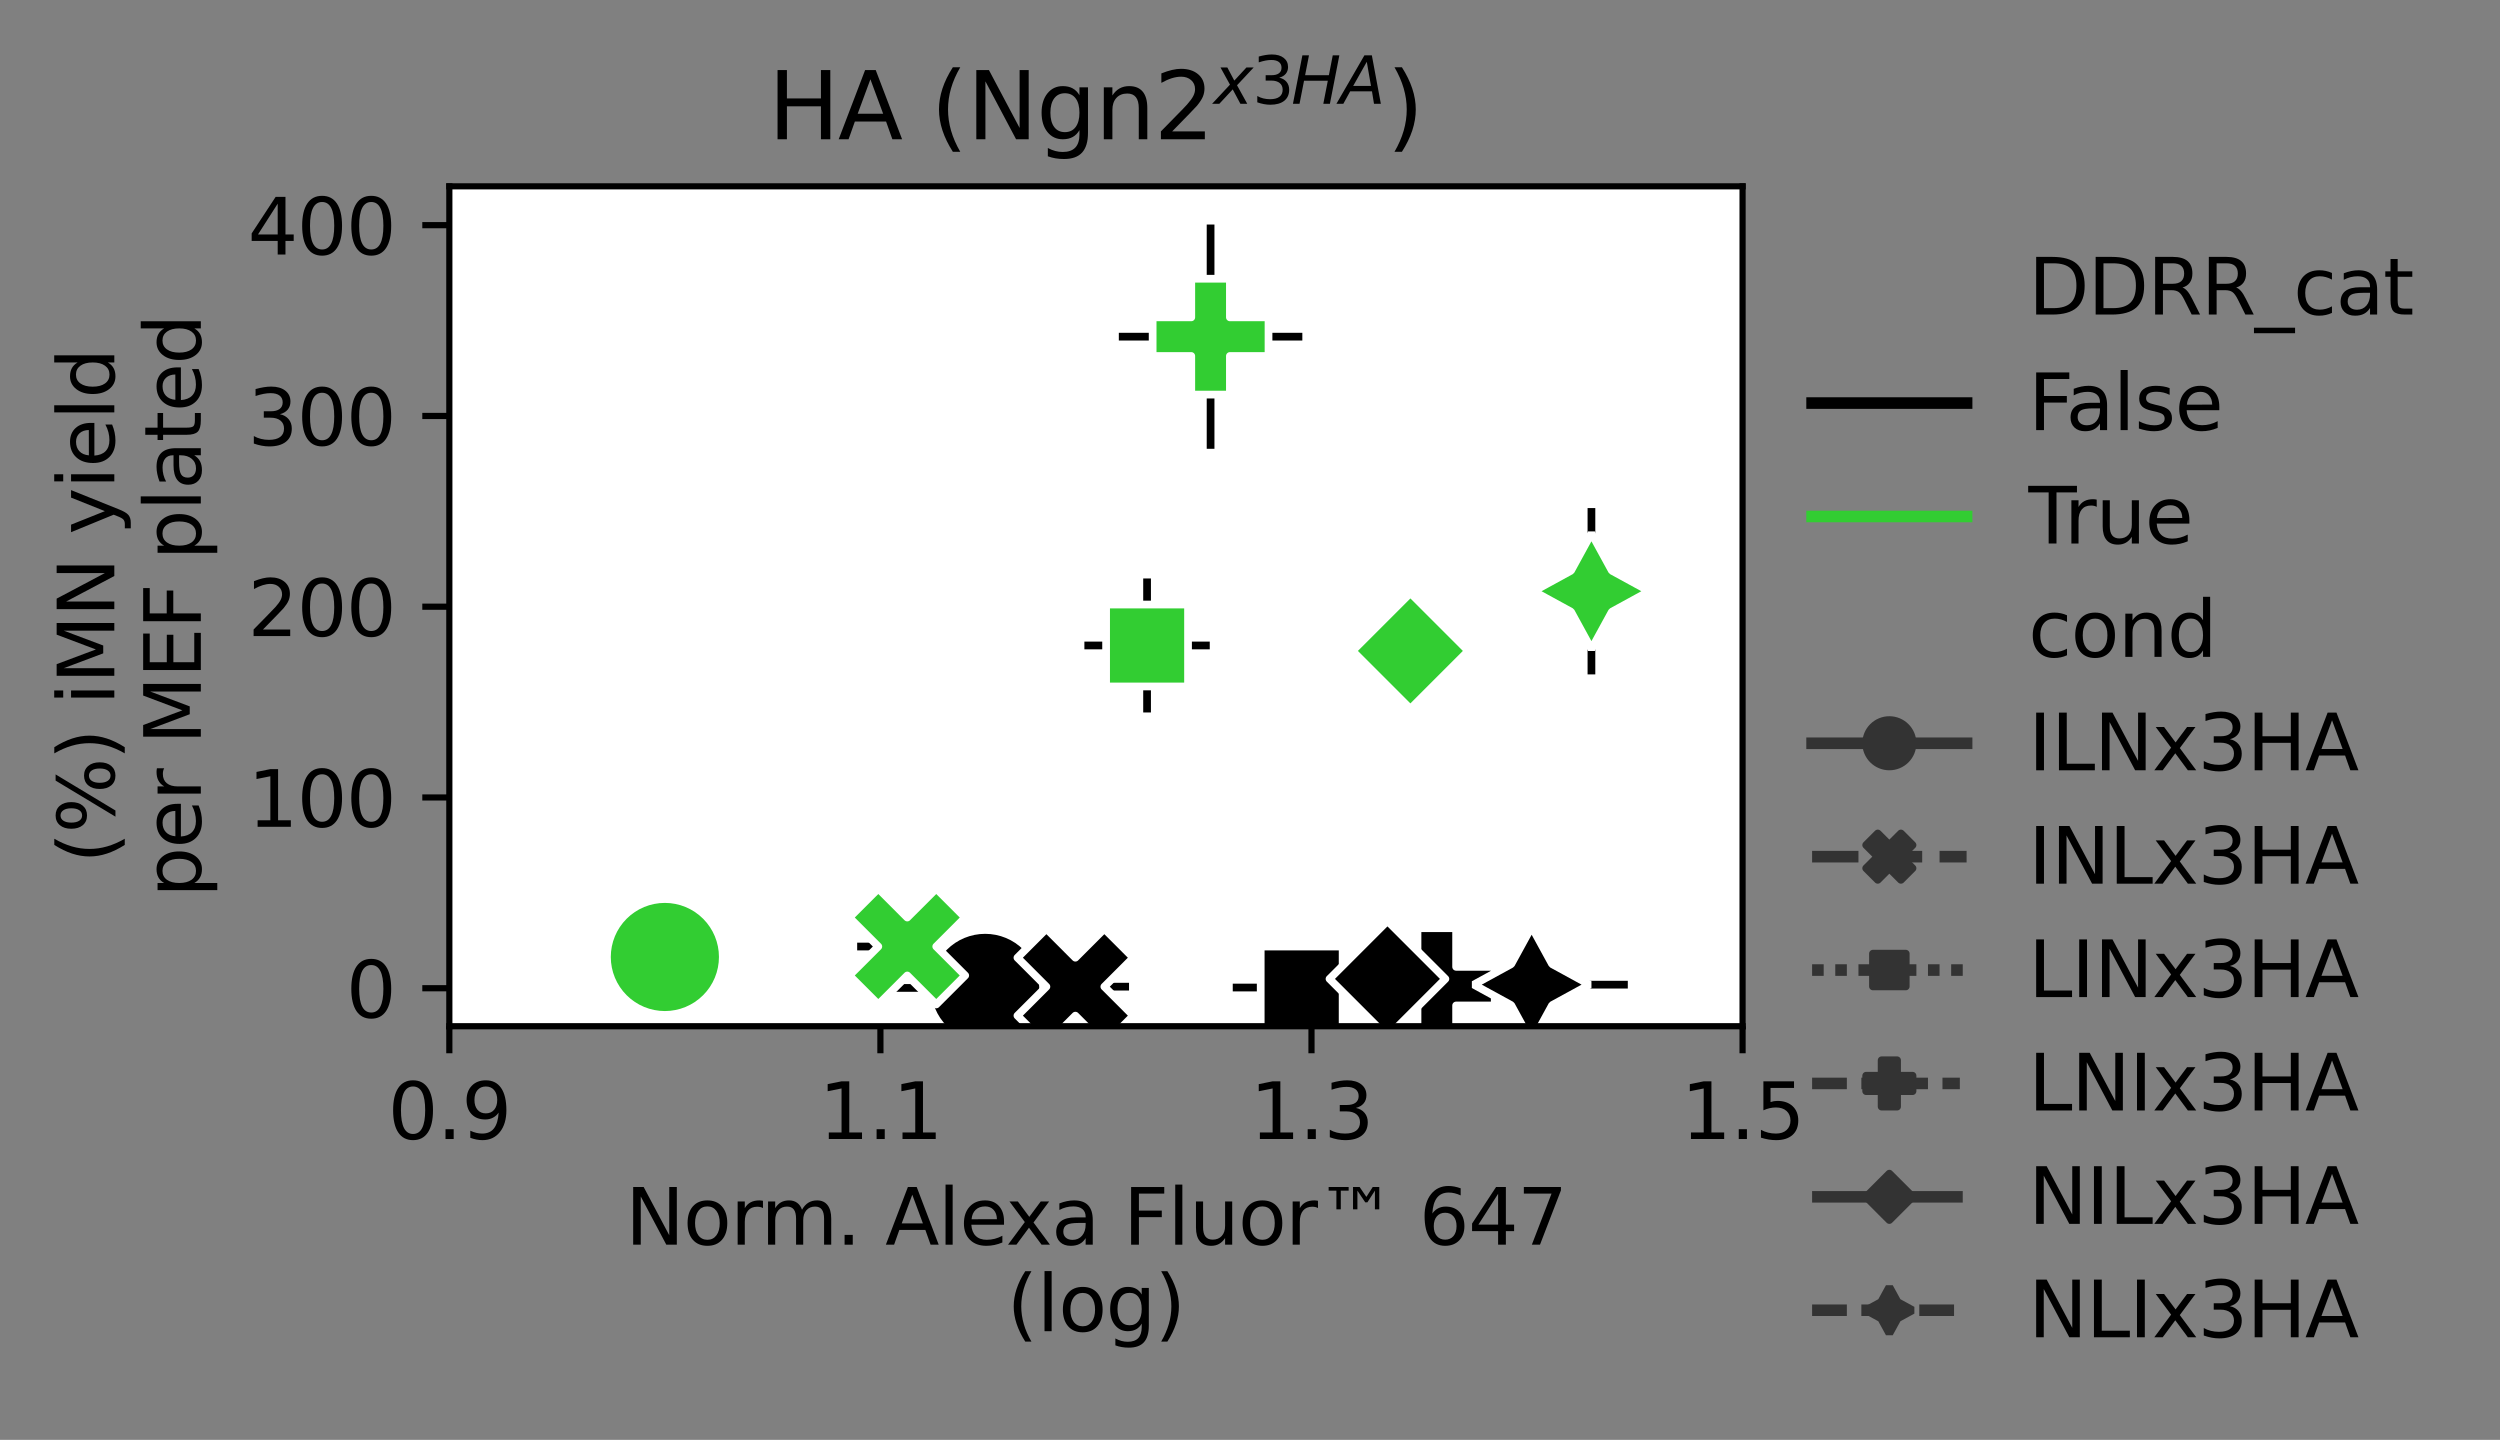<?xml version="1.0" encoding="utf-8" standalone="no"?>
<!DOCTYPE svg PUBLIC "-//W3C//DTD SVG 1.1//EN"
  "http://www.w3.org/Graphics/SVG/1.1/DTD/svg11.dtd">
<svg xmlns:xlink="http://www.w3.org/1999/xlink" width="323.607pt" height="186.379pt" viewBox="0 0 323.607 186.379" xmlns="http://www.w3.org/2000/svg" version="1.1">
 <rect x="0" y="0" width="323.607" height="186.379" fill="#808080" stroke="none"/>
 <defs>
  <style type="text/css">*{stroke-linejoin: round; stroke-linecap: butt}</style>
 </defs>
 <g id="figure_1">
  <g id="patch_1">
   <path d="M 0 186.379 
L 323.607 186.379 
L 323.607 0 
L 0 0 
L 0 186.379 
z
" style="fill: none"/>
  </g>
  <g id="axes_1">
   <g id="patch_2">
    <path d="M 58.163 132.84 
L 225.563 132.84 
L 225.563 24.12 
L 58.163 24.12 
z
" style="fill: #ffffff"/>
   </g>
   <g id="LineCollection_1">
    <path d="M 115.787 127.878 
L 139.259 127.878 
" clip-path="url(#p61ed27213e)" style="fill: none; stroke: #000000"/>
    <path d="M 86.063 123.874 
L 86.063 123.874 
" clip-path="url(#p61ed27213e)" style="fill: none; stroke: #000000"/>
    <path d="M 132.253 127.718 
L 146.145 127.718 
" clip-path="url(#p61ed27213e)" style="fill: none; stroke: #000000"/>
    <path d="M 110.954 122.519 
L 123.926 122.519 
" clip-path="url(#p61ed27213e)" style="fill: none; stroke: #000000"/>
    <path d="M 159.571 127.828 
L 177.413 127.828 
" clip-path="url(#p61ed27213e)" style="fill: none; stroke: #000000"/>
    <path d="M 140.366 83.552 
L 156.594 83.552 
" clip-path="url(#p61ed27213e)" style="fill: none; stroke: #000000"/>
    <path d="M 173.888 127.651 
L 198.082 127.651 
" clip-path="url(#p61ed27213e)" style="fill: none; stroke: #000000"/>
    <path d="M 144.824 43.579 
L 168.578 43.579 
" clip-path="url(#p61ed27213e)" style="fill: none; stroke: #000000"/>
    <path d="M 173.402 126.71 
L 185.79 126.71 
" clip-path="url(#p61ed27213e)" style="fill: none; stroke: #000000"/>
    <path d="M 176.296 84.256 
L 188.834 84.256 
" clip-path="url(#p61ed27213e)" style="fill: none; stroke: #000000"/>
    <path d="M 185.816 127.454 
L 210.707 127.454 
" clip-path="url(#p61ed27213e)" style="fill: none; stroke: #000000"/>
    <path d="M 199.489 76.529 
L 212.511 76.529 
" clip-path="url(#p61ed27213e)" style="fill: none; stroke: #000000"/>
   </g>
   <g id="LineCollection_2">
    <path d="M 127.523 127.898 
L 127.523 127.857 
" clip-path="url(#p61ed27213e)" style="fill: none; stroke: #000000"/>
    <path d="M 86.063 125.258 
L 86.063 122.491 
" clip-path="url(#p61ed27213e)" style="fill: none; stroke: #000000"/>
    <path d="M 139.199 127.804 
L 139.199 127.633 
" clip-path="url(#p61ed27213e)" style="fill: none; stroke: #000000"/>
    <path d="M 117.44 124.004 
L 117.44 121.034 
" clip-path="url(#p61ed27213e)" style="fill: none; stroke: #000000"/>
    <path d="M 168.492 127.864 
L 168.492 127.791 
" clip-path="url(#p61ed27213e)" style="fill: none; stroke: #000000"/>
    <path d="M 148.48 92.225 
L 148.48 74.878 
" clip-path="url(#p61ed27213e)" style="fill: none; stroke: #000000"/>
    <path d="M 185.985 127.847 
L 185.985 127.455 
" clip-path="url(#p61ed27213e)" style="fill: none; stroke: #000000"/>
    <path d="M 156.701 58.096 
L 156.701 29.062 
" clip-path="url(#p61ed27213e)" style="fill: none; stroke: #000000"/>
    <path d="M 179.596 127.299 
L 179.596 126.121 
" clip-path="url(#p61ed27213e)" style="fill: none; stroke: #000000"/>
    <path d="M 182.565 91.699 
L 182.565 76.812 
" clip-path="url(#p61ed27213e)" style="fill: none; stroke: #000000"/>
    <path d="M 198.262 127.712 
L 198.262 127.195 
" clip-path="url(#p61ed27213e)" style="fill: none; stroke: #000000"/>
    <path d="M 206 87.293 
L 206 65.765 
" clip-path="url(#p61ed27213e)" style="fill: none; stroke: #000000"/>
   </g>
   <g id="line2d_1">
    <path d="M 127.523 127.878 
L 86.063 123.874 
L 139.199 127.718 
L 117.44 122.519 
L 168.492 127.828 
L 148.48 83.552 
L 185.985 127.651 
L 156.701 43.579 
L 179.596 126.71 
L 182.565 84.256 
L 198.262 127.454 
L 206 76.529 
" clip-path="url(#p61ed27213e)" style="fill: none; stroke: #000000; stroke-opacity: 0; stroke-width: 1.5; stroke-linecap: square"/>
   </g>
   <g id="matplotlib.axis_1">
    <g id="xtick_1">
     <g id="line2d_2">
      <defs>
       <path id="mc8f5016894" d="M 0 0 
L 0 3.5 
" style="stroke: #000000; stroke-width: 0.8"/>
      </defs>
      <g>
       <use xlink:href="#mc8f5016894" x="58.163" y="132.84" style="stroke: #000000; stroke-width: 0.8"/>
      </g>
     </g>
     <g id="text_1">
      <!-- 0.9 -->
      <g transform="translate(50.212 147.438)scale(0.1 -0.1)">
       <defs>
        <path id="DejaVuSans-30" d="M 2034 4250 
Q 1547 4250 1301 3770 
Q 1056 3291 1056 2328 
Q 1056 1369 1301 889 
Q 1547 409 2034 409 
Q 2525 409 2770 889 
Q 3016 1369 3016 2328 
Q 3016 3291 2770 3770 
Q 2525 4250 2034 4250 
z
M 2034 4750 
Q 2819 4750 3233 4129 
Q 3647 3509 3647 2328 
Q 3647 1150 3233 529 
Q 2819 -91 2034 -91 
Q 1250 -91 836 529 
Q 422 1150 422 2328 
Q 422 3509 836 4129 
Q 1250 4750 2034 4750 
z
" transform="scale(0.016)"/>
        <path id="DejaVuSans-2e" d="M 684 794 
L 1344 794 
L 1344 0 
L 684 0 
L 684 794 
z
" transform="scale(0.016)"/>
        <path id="DejaVuSans-39" d="M 703 97 
L 703 672 
Q 941 559 1184 500 
Q 1428 441 1663 441 
Q 2288 441 2617 861 
Q 2947 1281 2994 2138 
Q 2813 1869 2534 1725 
Q 2256 1581 1919 1581 
Q 1219 1581 811 2004 
Q 403 2428 403 3163 
Q 403 3881 828 4315 
Q 1253 4750 1959 4750 
Q 2769 4750 3195 4129 
Q 3622 3509 3622 2328 
Q 3622 1225 3098 567 
Q 2575 -91 1691 -91 
Q 1453 -91 1209 -44 
Q 966 3 703 97 
z
M 1959 2075 
Q 2384 2075 2632 2365 
Q 2881 2656 2881 3163 
Q 2881 3666 2632 3958 
Q 2384 4250 1959 4250 
Q 1534 4250 1286 3958 
Q 1038 3666 1038 3163 
Q 1038 2656 1286 2365 
Q 1534 2075 1959 2075 
z
" transform="scale(0.016)"/>
       </defs>
       <use xlink:href="#DejaVuSans-30"/>
       <use xlink:href="#DejaVuSans-2e" x="63.623"/>
       <use xlink:href="#DejaVuSans-39" x="95.41"/>
      </g>
     </g>
    </g>
    <g id="xtick_2">
     <g id="line2d_3">
      <g>
       <use xlink:href="#mc8f5016894" x="113.963" y="132.84" style="stroke: #000000; stroke-width: 0.8"/>
      </g>
     </g>
     <g id="text_2">
      <!-- 1.1 -->
      <g transform="translate(106.012 147.438)scale(0.1 -0.1)">
       <defs>
        <path id="DejaVuSans-31" d="M 794 531 
L 1825 531 
L 1825 4091 
L 703 3866 
L 703 4441 
L 1819 4666 
L 2450 4666 
L 2450 531 
L 3481 531 
L 3481 0 
L 794 0 
L 794 531 
z
" transform="scale(0.016)"/>
       </defs>
       <use xlink:href="#DejaVuSans-31"/>
       <use xlink:href="#DejaVuSans-2e" x="63.623"/>
       <use xlink:href="#DejaVuSans-31" x="95.41"/>
      </g>
     </g>
    </g>
    <g id="xtick_3">
     <g id="line2d_4">
      <g>
       <use xlink:href="#mc8f5016894" x="169.763" y="132.84" style="stroke: #000000; stroke-width: 0.8"/>
      </g>
     </g>
     <g id="text_3">
      <!-- 1.3 -->
      <g transform="translate(161.812 147.438)scale(0.1 -0.1)">
       <defs>
        <path id="DejaVuSans-33" d="M 2597 2516 
Q 3050 2419 3304 2112 
Q 3559 1806 3559 1356 
Q 3559 666 3084 287 
Q 2609 -91 1734 -91 
Q 1441 -91 1130 -33 
Q 819 25 488 141 
L 488 750 
Q 750 597 1062 519 
Q 1375 441 1716 441 
Q 2309 441 2620 675 
Q 2931 909 2931 1356 
Q 2931 1769 2642 2001 
Q 2353 2234 1838 2234 
L 1294 2234 
L 1294 2753 
L 1863 2753 
Q 2328 2753 2575 2939 
Q 2822 3125 2822 3475 
Q 2822 3834 2567 4026 
Q 2313 4219 1838 4219 
Q 1578 4219 1281 4162 
Q 984 4106 628 3988 
L 628 4550 
Q 988 4650 1302 4700 
Q 1616 4750 1894 4750 
Q 2613 4750 3031 4423 
Q 3450 4097 3450 3541 
Q 3450 3153 3228 2886 
Q 3006 2619 2597 2516 
z
" transform="scale(0.016)"/>
       </defs>
       <use xlink:href="#DejaVuSans-31"/>
       <use xlink:href="#DejaVuSans-2e" x="63.623"/>
       <use xlink:href="#DejaVuSans-33" x="95.41"/>
      </g>
     </g>
    </g>
    <g id="xtick_4">
     <g id="line2d_5">
      <g>
       <use xlink:href="#mc8f5016894" x="225.563" y="132.84" style="stroke: #000000; stroke-width: 0.8"/>
      </g>
     </g>
     <g id="text_4">
      <!-- 1.5 -->
      <g transform="translate(217.612 147.438)scale(0.1 -0.1)">
       <defs>
        <path id="DejaVuSans-35" d="M 691 4666 
L 3169 4666 
L 3169 4134 
L 1269 4134 
L 1269 2991 
Q 1406 3038 1543 3061 
Q 1681 3084 1819 3084 
Q 2600 3084 3056 2656 
Q 3513 2228 3513 1497 
Q 3513 744 3044 326 
Q 2575 -91 1722 -91 
Q 1428 -91 1123 -41 
Q 819 9 494 109 
L 494 744 
Q 775 591 1075 516 
Q 1375 441 1709 441 
Q 2250 441 2565 725 
Q 2881 1009 2881 1497 
Q 2881 1984 2565 2268 
Q 2250 2553 1709 2553 
Q 1456 2553 1204 2497 
Q 953 2441 691 2322 
L 691 4666 
z
" transform="scale(0.016)"/>
       </defs>
       <use xlink:href="#DejaVuSans-31"/>
       <use xlink:href="#DejaVuSans-2e" x="63.623"/>
       <use xlink:href="#DejaVuSans-35" x="95.41"/>
      </g>
     </g>
    </g>
    <g id="text_5">
     <!-- Norm. Alexa Fluor™ 647 -->
     <g transform="translate(80.955 161.117)scale(0.1 -0.1)">
      <defs>
       <path id="DejaVuSans-4e" d="M 628 4666 
L 1478 4666 
L 3547 763 
L 3547 4666 
L 4159 4666 
L 4159 0 
L 3309 0 
L 1241 3903 
L 1241 0 
L 628 0 
L 628 4666 
z
" transform="scale(0.016)"/>
       <path id="DejaVuSans-6f" d="M 1959 3097 
Q 1497 3097 1228 2736 
Q 959 2375 959 1747 
Q 959 1119 1226 758 
Q 1494 397 1959 397 
Q 2419 397 2687 759 
Q 2956 1122 2956 1747 
Q 2956 2369 2687 2733 
Q 2419 3097 1959 3097 
z
M 1959 3584 
Q 2709 3584 3137 3096 
Q 3566 2609 3566 1747 
Q 3566 888 3137 398 
Q 2709 -91 1959 -91 
Q 1206 -91 779 398 
Q 353 888 353 1747 
Q 353 2609 779 3096 
Q 1206 3584 1959 3584 
z
" transform="scale(0.016)"/>
       <path id="DejaVuSans-72" d="M 2631 2963 
Q 2534 3019 2420 3045 
Q 2306 3072 2169 3072 
Q 1681 3072 1420 2755 
Q 1159 2438 1159 1844 
L 1159 0 
L 581 0 
L 581 3500 
L 1159 3500 
L 1159 2956 
Q 1341 3275 1631 3429 
Q 1922 3584 2338 3584 
Q 2397 3584 2469 3576 
Q 2541 3569 2628 3553 
L 2631 2963 
z
" transform="scale(0.016)"/>
       <path id="DejaVuSans-6d" d="M 3328 2828 
Q 3544 3216 3844 3400 
Q 4144 3584 4550 3584 
Q 5097 3584 5394 3201 
Q 5691 2819 5691 2113 
L 5691 0 
L 5113 0 
L 5113 2094 
Q 5113 2597 4934 2840 
Q 4756 3084 4391 3084 
Q 3944 3084 3684 2787 
Q 3425 2491 3425 1978 
L 3425 0 
L 2847 0 
L 2847 2094 
Q 2847 2600 2669 2842 
Q 2491 3084 2119 3084 
Q 1678 3084 1418 2786 
Q 1159 2488 1159 1978 
L 1159 0 
L 581 0 
L 581 3500 
L 1159 3500 
L 1159 2956 
Q 1356 3278 1631 3431 
Q 1906 3584 2284 3584 
Q 2666 3584 2933 3390 
Q 3200 3197 3328 2828 
z
" transform="scale(0.016)"/>
       <path id="DejaVuSans-20" transform="scale(0.016)"/>
       <path id="DejaVuSans-41" d="M 2188 4044 
L 1331 1722 
L 3047 1722 
L 2188 4044 
z
M 1831 4666 
L 2547 4666 
L 4325 0 
L 3669 0 
L 3244 1197 
L 1141 1197 
L 716 0 
L 50 0 
L 1831 4666 
z
" transform="scale(0.016)"/>
       <path id="DejaVuSans-6c" d="M 603 4863 
L 1178 4863 
L 1178 0 
L 603 0 
L 603 4863 
z
" transform="scale(0.016)"/>
       <path id="DejaVuSans-65" d="M 3597 1894 
L 3597 1613 
L 953 1613 
Q 991 1019 1311 708 
Q 1631 397 2203 397 
Q 2534 397 2845 478 
Q 3156 559 3463 722 
L 3463 178 
Q 3153 47 2828 -22 
Q 2503 -91 2169 -91 
Q 1331 -91 842 396 
Q 353 884 353 1716 
Q 353 2575 817 3079 
Q 1281 3584 2069 3584 
Q 2775 3584 3186 3129 
Q 3597 2675 3597 1894 
z
M 3022 2063 
Q 3016 2534 2758 2815 
Q 2500 3097 2075 3097 
Q 1594 3097 1305 2825 
Q 1016 2553 972 2059 
L 3022 2063 
z
" transform="scale(0.016)"/>
       <path id="DejaVuSans-78" d="M 3513 3500 
L 2247 1797 
L 3578 0 
L 2900 0 
L 1881 1375 
L 863 0 
L 184 0 
L 1544 1831 
L 300 3500 
L 978 3500 
L 1906 2253 
L 2834 3500 
L 3513 3500 
z
" transform="scale(0.016)"/>
       <path id="DejaVuSans-61" d="M 2194 1759 
Q 1497 1759 1228 1600 
Q 959 1441 959 1056 
Q 959 750 1161 570 
Q 1363 391 1709 391 
Q 2188 391 2477 730 
Q 2766 1069 2766 1631 
L 2766 1759 
L 2194 1759 
z
M 3341 1997 
L 3341 0 
L 2766 0 
L 2766 531 
Q 2569 213 2275 61 
Q 1981 -91 1556 -91 
Q 1019 -91 701 211 
Q 384 513 384 1019 
Q 384 1609 779 1909 
Q 1175 2209 1959 2209 
L 2766 2209 
L 2766 2266 
Q 2766 2663 2505 2880 
Q 2244 3097 1772 3097 
Q 1472 3097 1187 3025 
Q 903 2953 641 2809 
L 641 3341 
Q 956 3463 1253 3523 
Q 1550 3584 1831 3584 
Q 2591 3584 2966 3190 
Q 3341 2797 3341 1997 
z
" transform="scale(0.016)"/>
       <path id="DejaVuSans-46" d="M 628 4666 
L 3309 4666 
L 3309 4134 
L 1259 4134 
L 1259 2759 
L 3109 2759 
L 3109 2228 
L 1259 2228 
L 1259 0 
L 628 0 
L 628 4666 
z
" transform="scale(0.016)"/>
       <path id="DejaVuSans-75" d="M 544 1381 
L 544 3500 
L 1119 3500 
L 1119 1403 
Q 1119 906 1312 657 
Q 1506 409 1894 409 
Q 2359 409 2629 706 
Q 2900 1003 2900 1516 
L 2900 3500 
L 3475 3500 
L 3475 0 
L 2900 0 
L 2900 538 
Q 2691 219 2414 64 
Q 2138 -91 1772 -91 
Q 1169 -91 856 284 
Q 544 659 544 1381 
z
M 1991 3584 
L 1991 3584 
z
" transform="scale(0.016)"/>
       <path id="DejaVuSans-2122" d="M 3431 4666 
L 3975 3866 
L 4488 4666 
L 5019 4666 
L 5019 2859 
L 4666 2859 
L 4666 4372 
L 4056 3425 
L 3884 3425 
L 3250 4372 
L 3250 2859 
L 2894 2859 
L 2894 4666 
L 3431 4666 
z
M 2541 4666 
L 2541 4372 
L 1906 4372 
L 1906 2859 
L 1550 2859 
L 1550 4372 
L 922 4372 
L 922 4666 
L 2541 4666 
z
" transform="scale(0.016)"/>
       <path id="DejaVuSans-36" d="M 2113 2584 
Q 1688 2584 1439 2293 
Q 1191 2003 1191 1497 
Q 1191 994 1439 701 
Q 1688 409 2113 409 
Q 2538 409 2786 701 
Q 3034 994 3034 1497 
Q 3034 2003 2786 2293 
Q 2538 2584 2113 2584 
z
M 3366 4563 
L 3366 3988 
Q 3128 4100 2886 4159 
Q 2644 4219 2406 4219 
Q 1781 4219 1451 3797 
Q 1122 3375 1075 2522 
Q 1259 2794 1537 2939 
Q 1816 3084 2150 3084 
Q 2853 3084 3261 2657 
Q 3669 2231 3669 1497 
Q 3669 778 3244 343 
Q 2819 -91 2113 -91 
Q 1303 -91 875 529 
Q 447 1150 447 2328 
Q 447 3434 972 4092 
Q 1497 4750 2381 4750 
Q 2619 4750 2861 4703 
Q 3103 4656 3366 4563 
z
" transform="scale(0.016)"/>
       <path id="DejaVuSans-34" d="M 2419 4116 
L 825 1625 
L 2419 1625 
L 2419 4116 
z
M 2253 4666 
L 3047 4666 
L 3047 1625 
L 3713 1625 
L 3713 1100 
L 3047 1100 
L 3047 0 
L 2419 0 
L 2419 1100 
L 313 1100 
L 313 1709 
L 2253 4666 
z
" transform="scale(0.016)"/>
       <path id="DejaVuSans-37" d="M 525 4666 
L 3525 4666 
L 3525 4397 
L 1831 0 
L 1172 0 
L 2766 4134 
L 525 4134 
L 525 4666 
z
" transform="scale(0.016)"/>
      </defs>
      <use xlink:href="#DejaVuSans-4e"/>
      <use xlink:href="#DejaVuSans-6f" x="74.805"/>
      <use xlink:href="#DejaVuSans-72" x="135.986"/>
      <use xlink:href="#DejaVuSans-6d" x="175.35"/>
      <use xlink:href="#DejaVuSans-2e" x="272.762"/>
      <use xlink:href="#DejaVuSans-20" x="304.549"/>
      <use xlink:href="#DejaVuSans-41" x="336.336"/>
      <use xlink:href="#DejaVuSans-6c" x="404.744"/>
      <use xlink:href="#DejaVuSans-65" x="432.527"/>
      <use xlink:href="#DejaVuSans-78" x="492.301"/>
      <use xlink:href="#DejaVuSans-61" x="551.48"/>
      <use xlink:href="#DejaVuSans-20" x="612.76"/>
      <use xlink:href="#DejaVuSans-46" x="644.547"/>
      <use xlink:href="#DejaVuSans-6c" x="702.066"/>
      <use xlink:href="#DejaVuSans-75" x="729.85"/>
      <use xlink:href="#DejaVuSans-6f" x="793.229"/>
      <use xlink:href="#DejaVuSans-72" x="854.41"/>
      <use xlink:href="#DejaVuSans-2122" x="895.523"/>
      <use xlink:href="#DejaVuSans-20" x="995.523"/>
      <use xlink:href="#DejaVuSans-36" x="1027.311"/>
      <use xlink:href="#DejaVuSans-34" x="1090.934"/>
      <use xlink:href="#DejaVuSans-37" x="1154.557"/>
     </g>
     <!-- (log) -->
     <g transform="translate(130.339 172.314)scale(0.1 -0.1)">
      <defs>
       <path id="DejaVuSans-28" d="M 1984 4856 
Q 1566 4138 1362 3434 
Q 1159 2731 1159 2009 
Q 1159 1288 1364 580 
Q 1569 -128 1984 -844 
L 1484 -844 
Q 1016 -109 783 600 
Q 550 1309 550 2009 
Q 550 2706 781 3412 
Q 1013 4119 1484 4856 
L 1984 4856 
z
" transform="scale(0.016)"/>
       <path id="DejaVuSans-67" d="M 2906 1791 
Q 2906 2416 2648 2759 
Q 2391 3103 1925 3103 
Q 1463 3103 1205 2759 
Q 947 2416 947 1791 
Q 947 1169 1205 825 
Q 1463 481 1925 481 
Q 2391 481 2648 825 
Q 2906 1169 2906 1791 
z
M 3481 434 
Q 3481 -459 3084 -895 
Q 2688 -1331 1869 -1331 
Q 1566 -1331 1297 -1286 
Q 1028 -1241 775 -1147 
L 775 -588 
Q 1028 -725 1275 -790 
Q 1522 -856 1778 -856 
Q 2344 -856 2625 -561 
Q 2906 -266 2906 331 
L 2906 616 
Q 2728 306 2450 153 
Q 2172 0 1784 0 
Q 1141 0 747 490 
Q 353 981 353 1791 
Q 353 2603 747 3093 
Q 1141 3584 1784 3584 
Q 2172 3584 2450 3431 
Q 2728 3278 2906 2969 
L 2906 3500 
L 3481 3500 
L 3481 434 
z
" transform="scale(0.016)"/>
       <path id="DejaVuSans-29" d="M 513 4856 
L 1013 4856 
Q 1481 4119 1714 3412 
Q 1947 2706 1947 2009 
Q 1947 1309 1714 600 
Q 1481 -109 1013 -844 
L 513 -844 
Q 928 -128 1133 580 
Q 1338 1288 1338 2009 
Q 1338 2731 1133 3434 
Q 928 4138 513 4856 
z
" transform="scale(0.016)"/>
      </defs>
      <use xlink:href="#DejaVuSans-28"/>
      <use xlink:href="#DejaVuSans-6c" x="39.014"/>
      <use xlink:href="#DejaVuSans-6f" x="66.797"/>
      <use xlink:href="#DejaVuSans-67" x="127.979"/>
      <use xlink:href="#DejaVuSans-29" x="191.455"/>
     </g>
    </g>
   </g>
   <g id="matplotlib.axis_2">
    <g id="ytick_1">
     <g id="line2d_6">
      <defs>
       <path id="m2801774392" d="M 0 0 
L -3.5 0 
" style="stroke: #000000; stroke-width: 0.8"/>
      </defs>
      <g>
       <use xlink:href="#m2801774392" x="58.163" y="127.919" style="stroke: #000000; stroke-width: 0.8"/>
      </g>
     </g>
     <g id="text_6">
      <!-- 0 -->
      <g transform="translate(44.801 131.719)scale(0.1 -0.1)">
       <use xlink:href="#DejaVuSans-30"/>
      </g>
     </g>
    </g>
    <g id="ytick_2">
     <g id="line2d_7">
      <g>
       <use xlink:href="#m2801774392" x="58.163" y="103.227" style="stroke: #000000; stroke-width: 0.8"/>
      </g>
     </g>
     <g id="text_7">
      <!-- 100 -->
      <g transform="translate(32.076 107.026)scale(0.1 -0.1)">
       <use xlink:href="#DejaVuSans-31"/>
       <use xlink:href="#DejaVuSans-30" x="63.623"/>
       <use xlink:href="#DejaVuSans-30" x="127.246"/>
      </g>
     </g>
    </g>
    <g id="ytick_3">
     <g id="line2d_8">
      <g>
       <use xlink:href="#m2801774392" x="58.163" y="78.534" style="stroke: #000000; stroke-width: 0.8"/>
      </g>
     </g>
     <g id="text_8">
      <!-- 200 -->
      <g transform="translate(32.076 82.334)scale(0.1 -0.1)">
       <defs>
        <path id="DejaVuSans-32" d="M 1228 531 
L 3431 531 
L 3431 0 
L 469 0 
L 469 531 
Q 828 903 1448 1529 
Q 2069 2156 2228 2338 
Q 2531 2678 2651 2914 
Q 2772 3150 2772 3378 
Q 2772 3750 2511 3984 
Q 2250 4219 1831 4219 
Q 1534 4219 1204 4116 
Q 875 4013 500 3803 
L 500 4441 
Q 881 4594 1212 4672 
Q 1544 4750 1819 4750 
Q 2544 4750 2975 4387 
Q 3406 4025 3406 3419 
Q 3406 3131 3298 2873 
Q 3191 2616 2906 2266 
Q 2828 2175 2409 1742 
Q 1991 1309 1228 531 
z
" transform="scale(0.016)"/>
       </defs>
       <use xlink:href="#DejaVuSans-32"/>
       <use xlink:href="#DejaVuSans-30" x="63.623"/>
       <use xlink:href="#DejaVuSans-30" x="127.246"/>
      </g>
     </g>
    </g>
    <g id="ytick_4">
     <g id="line2d_9">
      <g>
       <use xlink:href="#m2801774392" x="58.163" y="53.842" style="stroke: #000000; stroke-width: 0.8"/>
      </g>
     </g>
     <g id="text_9">
      <!-- 300 -->
      <g transform="translate(32.076 57.641)scale(0.1 -0.1)">
       <use xlink:href="#DejaVuSans-33"/>
       <use xlink:href="#DejaVuSans-30" x="63.623"/>
       <use xlink:href="#DejaVuSans-30" x="127.246"/>
      </g>
     </g>
    </g>
    <g id="ytick_5">
     <g id="line2d_10">
      <g>
       <use xlink:href="#m2801774392" x="58.163" y="29.149" style="stroke: #000000; stroke-width: 0.8"/>
      </g>
     </g>
     <g id="text_10">
      <!-- 400 -->
      <g transform="translate(32.076 32.949)scale(0.1 -0.1)">
       <use xlink:href="#DejaVuSans-34"/>
       <use xlink:href="#DejaVuSans-30" x="63.623"/>
       <use xlink:href="#DejaVuSans-30" x="127.246"/>
      </g>
     </g>
    </g>
    <g id="text_11">
     <!-- (%) iMN yield -->
     <g transform="translate(14.798 111.743)rotate(-90)scale(0.1 -0.1)">
      <defs>
       <path id="DejaVuSans-25" d="M 4653 2053 
Q 4381 2053 4226 1822 
Q 4072 1591 4072 1178 
Q 4072 772 4226 539 
Q 4381 306 4653 306 
Q 4919 306 5073 539 
Q 5228 772 5228 1178 
Q 5228 1588 5073 1820 
Q 4919 2053 4653 2053 
z
M 4653 2450 
Q 5147 2450 5437 2106 
Q 5728 1763 5728 1178 
Q 5728 594 5436 251 
Q 5144 -91 4653 -91 
Q 4153 -91 3862 251 
Q 3572 594 3572 1178 
Q 3572 1766 3864 2108 
Q 4156 2450 4653 2450 
z
M 1428 4353 
Q 1159 4353 1004 4120 
Q 850 3888 850 3481 
Q 850 3069 1003 2837 
Q 1156 2606 1428 2606 
Q 1700 2606 1854 2837 
Q 2009 3069 2009 3481 
Q 2009 3884 1853 4118 
Q 1697 4353 1428 4353 
z
M 4250 4750 
L 4750 4750 
L 1831 -91 
L 1331 -91 
L 4250 4750 
z
M 1428 4750 
Q 1922 4750 2215 4408 
Q 2509 4066 2509 3481 
Q 2509 2891 2217 2550 
Q 1925 2209 1428 2209 
Q 931 2209 642 2551 
Q 353 2894 353 3481 
Q 353 4063 643 4406 
Q 934 4750 1428 4750 
z
" transform="scale(0.016)"/>
       <path id="DejaVuSans-69" d="M 603 3500 
L 1178 3500 
L 1178 0 
L 603 0 
L 603 3500 
z
M 603 4863 
L 1178 4863 
L 1178 4134 
L 603 4134 
L 603 4863 
z
" transform="scale(0.016)"/>
       <path id="DejaVuSans-4d" d="M 628 4666 
L 1569 4666 
L 2759 1491 
L 3956 4666 
L 4897 4666 
L 4897 0 
L 4281 0 
L 4281 4097 
L 3078 897 
L 2444 897 
L 1241 4097 
L 1241 0 
L 628 0 
L 628 4666 
z
" transform="scale(0.016)"/>
       <path id="DejaVuSans-79" d="M 2059 -325 
Q 1816 -950 1584 -1140 
Q 1353 -1331 966 -1331 
L 506 -1331 
L 506 -850 
L 844 -850 
Q 1081 -850 1212 -737 
Q 1344 -625 1503 -206 
L 1606 56 
L 191 3500 
L 800 3500 
L 1894 763 
L 2988 3500 
L 3597 3500 
L 2059 -325 
z
" transform="scale(0.016)"/>
       <path id="DejaVuSans-64" d="M 2906 2969 
L 2906 4863 
L 3481 4863 
L 3481 0 
L 2906 0 
L 2906 525 
Q 2725 213 2448 61 
Q 2172 -91 1784 -91 
Q 1150 -91 751 415 
Q 353 922 353 1747 
Q 353 2572 751 3078 
Q 1150 3584 1784 3584 
Q 2172 3584 2448 3432 
Q 2725 3281 2906 2969 
z
M 947 1747 
Q 947 1113 1208 752 
Q 1469 391 1925 391 
Q 2381 391 2643 752 
Q 2906 1113 2906 1747 
Q 2906 2381 2643 2742 
Q 2381 3103 1925 3103 
Q 1469 3103 1208 2742 
Q 947 2381 947 1747 
z
" transform="scale(0.016)"/>
      </defs>
      <use xlink:href="#DejaVuSans-28"/>
      <use xlink:href="#DejaVuSans-25" x="39.014"/>
      <use xlink:href="#DejaVuSans-29" x="134.033"/>
      <use xlink:href="#DejaVuSans-20" x="173.047"/>
      <use xlink:href="#DejaVuSans-69" x="204.834"/>
      <use xlink:href="#DejaVuSans-4d" x="232.617"/>
      <use xlink:href="#DejaVuSans-4e" x="318.896"/>
      <use xlink:href="#DejaVuSans-20" x="393.701"/>
      <use xlink:href="#DejaVuSans-79" x="425.488"/>
      <use xlink:href="#DejaVuSans-69" x="484.668"/>
      <use xlink:href="#DejaVuSans-65" x="512.451"/>
      <use xlink:href="#DejaVuSans-6c" x="573.975"/>
      <use xlink:href="#DejaVuSans-64" x="601.758"/>
     </g>
     <!-- per MEF plated -->
     <g transform="translate(25.996 116.152)rotate(-90)scale(0.1 -0.1)">
      <defs>
       <path id="DejaVuSans-70" d="M 1159 525 
L 1159 -1331 
L 581 -1331 
L 581 3500 
L 1159 3500 
L 1159 2969 
Q 1341 3281 1617 3432 
Q 1894 3584 2278 3584 
Q 2916 3584 3314 3078 
Q 3713 2572 3713 1747 
Q 3713 922 3314 415 
Q 2916 -91 2278 -91 
Q 1894 -91 1617 61 
Q 1341 213 1159 525 
z
M 3116 1747 
Q 3116 2381 2855 2742 
Q 2594 3103 2138 3103 
Q 1681 3103 1420 2742 
Q 1159 2381 1159 1747 
Q 1159 1113 1420 752 
Q 1681 391 2138 391 
Q 2594 391 2855 752 
Q 3116 1113 3116 1747 
z
" transform="scale(0.016)"/>
       <path id="DejaVuSans-45" d="M 628 4666 
L 3578 4666 
L 3578 4134 
L 1259 4134 
L 1259 2753 
L 3481 2753 
L 3481 2222 
L 1259 2222 
L 1259 531 
L 3634 531 
L 3634 0 
L 628 0 
L 628 4666 
z
" transform="scale(0.016)"/>
       <path id="DejaVuSans-74" d="M 1172 4494 
L 1172 3500 
L 2356 3500 
L 2356 3053 
L 1172 3053 
L 1172 1153 
Q 1172 725 1289 603 
Q 1406 481 1766 481 
L 2356 481 
L 2356 0 
L 1766 0 
Q 1100 0 847 248 
Q 594 497 594 1153 
L 594 3053 
L 172 3053 
L 172 3500 
L 594 3500 
L 594 4494 
L 1172 4494 
z
" transform="scale(0.016)"/>
      </defs>
      <use xlink:href="#DejaVuSans-70"/>
      <use xlink:href="#DejaVuSans-65" x="63.477"/>
      <use xlink:href="#DejaVuSans-72" x="125"/>
      <use xlink:href="#DejaVuSans-20" x="166.113"/>
      <use xlink:href="#DejaVuSans-4d" x="197.9"/>
      <use xlink:href="#DejaVuSans-45" x="284.18"/>
      <use xlink:href="#DejaVuSans-46" x="347.363"/>
      <use xlink:href="#DejaVuSans-20" x="404.883"/>
      <use xlink:href="#DejaVuSans-70" x="436.67"/>
      <use xlink:href="#DejaVuSans-6c" x="500.146"/>
      <use xlink:href="#DejaVuSans-61" x="527.93"/>
      <use xlink:href="#DejaVuSans-74" x="589.209"/>
      <use xlink:href="#DejaVuSans-65" x="628.418"/>
      <use xlink:href="#DejaVuSans-64" x="689.941"/>
     </g>
    </g>
   </g>
   <g id="line2d_11">
    <path d="M 127.523 127.878 
" clip-path="url(#p61ed27213e)" style="fill: none; stroke: #000000; stroke-width: 1.5; stroke-linecap: square"/>
    <defs>
     <path id="m724b1babe6" d="M 0 7.5 
C 1.989 7.5 3.897 6.71 5.303 5.303 
C 6.71 3.897 7.5 1.989 7.5 0 
C 7.5 -1.989 6.71 -3.897 5.303 -5.303 
C 3.897 -6.71 1.989 -7.5 0 -7.5 
C -1.989 -7.5 -3.897 -6.71 -5.303 -5.303 
C -6.71 -3.897 -7.5 -1.989 -7.5 0 
C -7.5 1.989 -6.71 3.897 -5.303 5.303 
C -3.897 6.71 -1.989 7.5 0 7.5 
z
" style="stroke: #ffffff"/>
    </defs>
    <g clip-path="url(#p61ed27213e)">
     <use xlink:href="#m724b1babe6" x="127.523" y="127.878" style="stroke: #ffffff"/>
    </g>
   </g>
   <g id="line2d_12">
    <path d="M 139.199 127.718 
" clip-path="url(#p61ed27213e)" style="fill: none; stroke-dasharray: 6,2.25; stroke-dashoffset: 0; stroke: #000000; stroke-width: 1.5"/>
    <defs>
     <path id="m8c780f132a" d="M -3.75 7.5 
L 0 3.75 
L 3.75 7.5 
L 7.5 3.75 
L 3.75 0 
L 7.5 -3.75 
L 3.75 -7.5 
L 0 -3.75 
L -3.75 -7.5 
L -7.5 -3.75 
L -3.75 0 
L -7.5 3.75 
z
" style="stroke: #ffffff; stroke-linejoin: miter"/>
    </defs>
    <g clip-path="url(#p61ed27213e)">
     <use xlink:href="#m8c780f132a" x="139.199" y="127.718" style="stroke: #ffffff; stroke-linejoin: miter"/>
    </g>
   </g>
   <g id="line2d_13">
    <path d="M 168.492 127.828 
" clip-path="url(#p61ed27213e)" style="fill: none; stroke-dasharray: 1.5,1.5; stroke-dashoffset: 0; stroke: #000000; stroke-width: 1.5"/>
    <defs>
     <path id="mefe4b52519" d="M -5.303 -5.303 
L -5.303 5.303 
L 5.303 5.303 
L 5.303 -5.303 
z
" style="stroke: #ffffff; stroke-linejoin: miter"/>
    </defs>
    <g clip-path="url(#p61ed27213e)">
     <use xlink:href="#mefe4b52519" x="168.492" y="127.828" style="stroke: #ffffff; stroke-linejoin: miter"/>
    </g>
   </g>
   <g id="line2d_14">
    <path d="M 185.985 127.651 
" clip-path="url(#p61ed27213e)" style="fill: none; stroke-dasharray: 4.5,1.875,2.25,1.875; stroke-dashoffset: 0; stroke: #000000; stroke-width: 1.5"/>
    <defs>
     <path id="m64c7653d03" d="M -2.5 7.5 
L 2.5 7.5 
L 2.5 2.5 
L 7.5 2.5 
L 7.5 -2.5 
L 2.5 -2.5 
L 2.5 -7.5 
L -2.5 -7.5 
L -2.5 -2.5 
L -7.5 -2.5 
L -7.5 2.5 
L -2.5 2.5 
z
" style="stroke: #ffffff; stroke-linejoin: miter"/>
    </defs>
    <g clip-path="url(#p61ed27213e)">
     <use xlink:href="#m64c7653d03" x="185.985" y="127.651" style="stroke: #ffffff; stroke-linejoin: miter"/>
    </g>
   </g>
   <g id="line2d_15">
    <path d="M 179.596 126.71 
" clip-path="url(#p61ed27213e)" style="fill: none; stroke-dasharray: 7.5,1.5,1.5,1.5; stroke-dashoffset: 0; stroke: #000000; stroke-width: 1.5"/>
    <defs>
     <path id="mc69872b38f" d="M 0 -7.5 
L -7.5 -0 
L -0 7.5 
L 7.5 0 
z
" style="stroke: #ffffff; stroke-linejoin: miter"/>
    </defs>
    <g clip-path="url(#p61ed27213e)">
     <use xlink:href="#mc69872b38f" x="179.596" y="126.71" style="stroke: #ffffff; stroke-linejoin: miter"/>
    </g>
   </g>
   <g id="line2d_16">
    <path d="M 198.262 127.454 
" clip-path="url(#p61ed27213e)" style="fill: none; stroke-dasharray: 4.5,1.875,1.875,1.875,1.875,1.875; stroke-dashoffset: 0; stroke: #000000; stroke-width: 1.5"/>
    <defs>
     <path id="m45b8671e09" d="M 0 -7.5 
L -2.652 -2.652 
L -7.5 -0 
L -2.652 2.652 
L -0 7.5 
L 2.652 2.652 
L 7.5 0 
L 2.652 -2.652 
z
" style="stroke: #ffffff; stroke-linejoin: bevel"/>
    </defs>
    <g clip-path="url(#p61ed27213e)">
     <use xlink:href="#m45b8671e09" x="198.262" y="127.454" style="stroke: #ffffff; stroke-linejoin: bevel"/>
    </g>
   </g>
   <g id="line2d_17">
    <path d="M 86.063 123.874 
" clip-path="url(#p61ed27213e)" style="fill: none; stroke: #32cd32; stroke-width: 1.5; stroke-linecap: square"/>
    <defs>
     <path id="m5b9b0a4411" d="M 0 7.5 
C 1.989 7.5 3.897 6.71 5.303 5.303 
C 6.71 3.897 7.5 1.989 7.5 0 
C 7.5 -1.989 6.71 -3.897 5.303 -5.303 
C 3.897 -6.71 1.989 -7.5 0 -7.5 
C -1.989 -7.5 -3.897 -6.71 -5.303 -5.303 
C -6.71 -3.897 -7.5 -1.989 -7.5 0 
C -7.5 1.989 -6.71 3.897 -5.303 5.303 
C -3.897 6.71 -1.989 7.5 0 7.5 
z
" style="stroke: #ffffff"/>
    </defs>
    <g clip-path="url(#p61ed27213e)">
     <use xlink:href="#m5b9b0a4411" x="86.063" y="123.874" style="fill: #32cd32; stroke: #ffffff"/>
    </g>
   </g>
   <g id="line2d_18">
    <path d="M 117.44 122.519 
" clip-path="url(#p61ed27213e)" style="fill: none; stroke-dasharray: 6,2.25; stroke-dashoffset: 0; stroke: #32cd32; stroke-width: 1.5"/>
    <defs>
     <path id="m8feeeec323" d="M -3.75 7.5 
L 0 3.75 
L 3.75 7.5 
L 7.5 3.75 
L 3.75 0 
L 7.5 -3.75 
L 3.75 -7.5 
L 0 -3.75 
L -3.75 -7.5 
L -7.5 -3.75 
L -3.75 0 
L -7.5 3.75 
z
" style="stroke: #ffffff; stroke-linejoin: miter"/>
    </defs>
    <g clip-path="url(#p61ed27213e)">
     <use xlink:href="#m8feeeec323" x="117.44" y="122.519" style="fill: #32cd32; stroke: #ffffff; stroke-linejoin: miter"/>
    </g>
   </g>
   <g id="line2d_19">
    <path d="M 148.48 83.552 
" clip-path="url(#p61ed27213e)" style="fill: none; stroke-dasharray: 1.5,1.5; stroke-dashoffset: 0; stroke: #32cd32; stroke-width: 1.5"/>
    <defs>
     <path id="m4c743d28d1" d="M -5.303 -5.303 
L -5.303 5.303 
L 5.303 5.303 
L 5.303 -5.303 
z
" style="stroke: #ffffff; stroke-linejoin: miter"/>
    </defs>
    <g clip-path="url(#p61ed27213e)">
     <use xlink:href="#m4c743d28d1" x="148.48" y="83.552" style="fill: #32cd32; stroke: #ffffff; stroke-linejoin: miter"/>
    </g>
   </g>
   <g id="line2d_20">
    <path d="M 156.701 43.579 
" clip-path="url(#p61ed27213e)" style="fill: none; stroke-dasharray: 4.5,1.875,2.25,1.875; stroke-dashoffset: 0; stroke: #32cd32; stroke-width: 1.5"/>
    <defs>
     <path id="m6116f90ba0" d="M -2.5 7.5 
L 2.5 7.5 
L 2.5 2.5 
L 7.5 2.5 
L 7.5 -2.5 
L 2.5 -2.5 
L 2.5 -7.5 
L -2.5 -7.5 
L -2.5 -2.5 
L -7.5 -2.5 
L -7.5 2.5 
L -2.5 2.5 
z
" style="stroke: #ffffff; stroke-linejoin: miter"/>
    </defs>
    <g clip-path="url(#p61ed27213e)">
     <use xlink:href="#m6116f90ba0" x="156.701" y="43.579" style="fill: #32cd32; stroke: #ffffff; stroke-linejoin: miter"/>
    </g>
   </g>
   <g id="line2d_21">
    <path d="M 182.565 84.256 
" clip-path="url(#p61ed27213e)" style="fill: none; stroke-dasharray: 7.5,1.5,1.5,1.5; stroke-dashoffset: 0; stroke: #32cd32; stroke-width: 1.5"/>
    <defs>
     <path id="md00a69c25e" d="M 0 -7.5 
L -7.5 -0 
L -0 7.5 
L 7.5 0 
z
" style="stroke: #ffffff; stroke-linejoin: miter"/>
    </defs>
    <g clip-path="url(#p61ed27213e)">
     <use xlink:href="#md00a69c25e" x="182.565" y="84.256" style="fill: #32cd32; stroke: #ffffff; stroke-linejoin: miter"/>
    </g>
   </g>
   <g id="line2d_22">
    <path d="M 206 76.529 
" clip-path="url(#p61ed27213e)" style="fill: none; stroke-dasharray: 4.5,1.875,1.875,1.875,1.875,1.875; stroke-dashoffset: 0; stroke: #32cd32; stroke-width: 1.5"/>
    <defs>
     <path id="m1ef9cc33fc" d="M 0 -7.5 
L -2.652 -2.652 
L -7.5 -0 
L -2.652 2.652 
L -0 7.5 
L 2.652 2.652 
L 7.5 0 
L 2.652 -2.652 
z
" style="stroke: #ffffff; stroke-linejoin: bevel"/>
    </defs>
    <g clip-path="url(#p61ed27213e)">
     <use xlink:href="#m1ef9cc33fc" x="206" y="76.529" style="fill: #32cd32; stroke: #ffffff; stroke-linejoin: bevel"/>
    </g>
   </g>
   <g id="line2d_23"/>
   <g id="line2d_24"/>
   <g id="line2d_25"/>
   <g id="line2d_26"/>
   <g id="line2d_27"/>
   <g id="line2d_28"/>
   <g id="line2d_29"/>
   <g id="line2d_30"/>
   <g id="patch_3">
    <path d="M 58.163 132.84 
L 58.163 24.12 
" style="fill: none; stroke: #000000; stroke-width: 0.8; stroke-linejoin: miter; stroke-linecap: square"/>
   </g>
   <g id="patch_4">
    <path d="M 225.563 132.84 
L 225.563 24.12 
" style="fill: none; stroke: #000000; stroke-width: 0.8; stroke-linejoin: miter; stroke-linecap: square"/>
   </g>
   <g id="patch_5">
    <path d="M 58.163 132.84 
L 225.563 132.84 
" style="fill: none; stroke: #000000; stroke-width: 0.8; stroke-linejoin: miter; stroke-linecap: square"/>
   </g>
   <g id="patch_6">
    <path d="M 58.163 24.12 
L 225.563 24.12 
" style="fill: none; stroke: #000000; stroke-width: 0.8; stroke-linejoin: miter; stroke-linecap: square"/>
   </g>
   <g id="text_12">
    <!-- HA (Ngn2$^{x3HA}$) -->
    <g transform="translate(99.443 18.12)scale(0.12 -0.12)">
     <defs>
      <path id="DejaVuSans-48" d="M 628 4666 
L 1259 4666 
L 1259 2753 
L 3553 2753 
L 3553 4666 
L 4184 4666 
L 4184 0 
L 3553 0 
L 3553 2222 
L 1259 2222 
L 1259 0 
L 628 0 
L 628 4666 
z
" transform="scale(0.016)"/>
      <path id="DejaVuSans-6e" d="M 3513 2113 
L 3513 0 
L 2938 0 
L 2938 2094 
Q 2938 2591 2744 2837 
Q 2550 3084 2163 3084 
Q 1697 3084 1428 2787 
Q 1159 2491 1159 1978 
L 1159 0 
L 581 0 
L 581 3500 
L 1159 3500 
L 1159 2956 
Q 1366 3272 1645 3428 
Q 1925 3584 2291 3584 
Q 2894 3584 3203 3211 
Q 3513 2838 3513 2113 
z
" transform="scale(0.016)"/>
      <path id="DejaVuSans-Oblique-78" d="M 3841 3500 
L 2234 1784 
L 3219 0 
L 2559 0 
L 1819 1388 
L 531 0 
L -166 0 
L 1556 1844 
L 641 3500 
L 1300 3500 
L 1972 2234 
L 3144 3500 
L 3841 3500 
z
" transform="scale(0.016)"/>
      <path id="DejaVuSans-Oblique-48" d="M 1081 4666 
L 1716 4666 
L 1344 2753 
L 3634 2753 
L 4006 4666 
L 4641 4666 
L 3731 0 
L 3097 0 
L 3531 2222 
L 1241 2222 
L 806 0 
L 172 0 
L 1081 4666 
z
" transform="scale(0.016)"/>
      <path id="DejaVuSans-Oblique-41" d="M 2356 4666 
L 3072 4666 
L 3938 0 
L 3278 0 
L 3084 1197 
L 984 1197 
L 325 0 
L -341 0 
L 2356 4666 
z
M 2584 4044 
L 1275 1722 
L 2988 1722 
L 2584 4044 
z
" transform="scale(0.016)"/>
     </defs>
     <use xlink:href="#DejaVuSans-48" transform="translate(0 0.766)"/>
     <use xlink:href="#DejaVuSans-41" transform="translate(75.195 0.766)"/>
     <use xlink:href="#DejaVuSans-20" transform="translate(143.604 0.766)"/>
     <use xlink:href="#DejaVuSans-28" transform="translate(175.391 0.766)"/>
     <use xlink:href="#DejaVuSans-4e" transform="translate(214.404 0.766)"/>
     <use xlink:href="#DejaVuSans-67" transform="translate(289.209 0.766)"/>
     <use xlink:href="#DejaVuSans-6e" transform="translate(352.686 0.766)"/>
     <use xlink:href="#DejaVuSans-32" transform="translate(416.064 0.766)"/>
     <use xlink:href="#DejaVuSans-Oblique-78" transform="translate(480.645 39.047)scale(0.7)"/>
     <use xlink:href="#DejaVuSans-33" transform="translate(522.07 39.047)scale(0.7)"/>
     <use xlink:href="#DejaVuSans-Oblique-48" transform="translate(564.069 39.047)scale(0.7)"/>
     <use xlink:href="#DejaVuSans-Oblique-41" transform="translate(616.706 39.047)scale(0.7)"/>
     <use xlink:href="#DejaVuSans-29" transform="translate(667.326 0.766)"/>
    </g>
   </g>
   <g id="legend_1">
    <g id="text_13">
     <!-- DDRR_cat -->
     <g transform="translate(262.563 40.718)scale(0.1 -0.1)">
      <defs>
       <path id="DejaVuSans-44" d="M 1259 4147 
L 1259 519 
L 2022 519 
Q 2988 519 3436 956 
Q 3884 1394 3884 2338 
Q 3884 3275 3436 3711 
Q 2988 4147 2022 4147 
L 1259 4147 
z
M 628 4666 
L 1925 4666 
Q 3281 4666 3915 4102 
Q 4550 3538 4550 2338 
Q 4550 1131 3912 565 
Q 3275 0 1925 0 
L 628 0 
L 628 4666 
z
" transform="scale(0.016)"/>
       <path id="DejaVuSans-52" d="M 2841 2188 
Q 3044 2119 3236 1894 
Q 3428 1669 3622 1275 
L 4263 0 
L 3584 0 
L 2988 1197 
Q 2756 1666 2539 1819 
Q 2322 1972 1947 1972 
L 1259 1972 
L 1259 0 
L 628 0 
L 628 4666 
L 2053 4666 
Q 2853 4666 3247 4331 
Q 3641 3997 3641 3322 
Q 3641 2881 3436 2590 
Q 3231 2300 2841 2188 
z
M 1259 4147 
L 1259 2491 
L 2053 2491 
Q 2509 2491 2742 2702 
Q 2975 2913 2975 3322 
Q 2975 3731 2742 3939 
Q 2509 4147 2053 4147 
L 1259 4147 
z
" transform="scale(0.016)"/>
       <path id="DejaVuSans-5f" d="M 3263 -1063 
L 3263 -1509 
L -63 -1509 
L -63 -1063 
L 3263 -1063 
z
" transform="scale(0.016)"/>
       <path id="DejaVuSans-63" d="M 3122 3366 
L 3122 2828 
Q 2878 2963 2633 3030 
Q 2388 3097 2138 3097 
Q 1578 3097 1268 2742 
Q 959 2388 959 1747 
Q 959 1106 1268 751 
Q 1578 397 2138 397 
Q 2388 397 2633 464 
Q 2878 531 3122 666 
L 3122 134 
Q 2881 22 2623 -34 
Q 2366 -91 2075 -91 
Q 1284 -91 818 406 
Q 353 903 353 1747 
Q 353 2603 823 3093 
Q 1294 3584 2113 3584 
Q 2378 3584 2631 3529 
Q 2884 3475 3122 3366 
z
" transform="scale(0.016)"/>
      </defs>
      <use xlink:href="#DejaVuSans-44"/>
      <use xlink:href="#DejaVuSans-44" x="77.002"/>
      <use xlink:href="#DejaVuSans-52" x="154.004"/>
      <use xlink:href="#DejaVuSans-52" x="223.486"/>
      <use xlink:href="#DejaVuSans-5f" x="292.969"/>
      <use xlink:href="#DejaVuSans-63" x="342.969"/>
      <use xlink:href="#DejaVuSans-61" x="397.949"/>
      <use xlink:href="#DejaVuSans-74" x="459.229"/>
     </g>
    </g>
    <g id="line2d_31">
     <path d="M 234.563 52.175 
L 244.563 52.175 
L 254.563 52.175 
" style="fill: none; stroke: #000000; stroke-width: 1.5; stroke-linecap: square"/>
    </g>
    <g id="text_14">
     <!-- False -->
     <g transform="translate(262.563 55.675)scale(0.1 -0.1)">
      <defs>
       <path id="DejaVuSans-73" d="M 2834 3397 
L 2834 2853 
Q 2591 2978 2328 3040 
Q 2066 3103 1784 3103 
Q 1356 3103 1142 2972 
Q 928 2841 928 2578 
Q 928 2378 1081 2264 
Q 1234 2150 1697 2047 
L 1894 2003 
Q 2506 1872 2764 1633 
Q 3022 1394 3022 966 
Q 3022 478 2636 193 
Q 2250 -91 1575 -91 
Q 1294 -91 989 -36 
Q 684 19 347 128 
L 347 722 
Q 666 556 975 473 
Q 1284 391 1588 391 
Q 1994 391 2212 530 
Q 2431 669 2431 922 
Q 2431 1156 2273 1281 
Q 2116 1406 1581 1522 
L 1381 1569 
Q 847 1681 609 1914 
Q 372 2147 372 2553 
Q 372 3047 722 3315 
Q 1072 3584 1716 3584 
Q 2034 3584 2315 3537 
Q 2597 3491 2834 3397 
z
" transform="scale(0.016)"/>
      </defs>
      <use xlink:href="#DejaVuSans-46"/>
      <use xlink:href="#DejaVuSans-61" x="48.395"/>
      <use xlink:href="#DejaVuSans-6c" x="109.674"/>
      <use xlink:href="#DejaVuSans-73" x="137.457"/>
      <use xlink:href="#DejaVuSans-65" x="189.557"/>
     </g>
    </g>
    <g id="line2d_32">
     <path d="M 234.563 66.853 
L 244.563 66.853 
L 254.563 66.853 
" style="fill: none; stroke: #32cd32; stroke-width: 1.5; stroke-linecap: square"/>
    </g>
    <g id="text_15">
     <!-- True -->
     <g transform="translate(262.563 70.353)scale(0.1 -0.1)">
      <defs>
       <path id="DejaVuSans-54" d="M -19 4666 
L 3928 4666 
L 3928 4134 
L 2272 4134 
L 2272 0 
L 1638 0 
L 1638 4134 
L -19 4134 
L -19 4666 
z
" transform="scale(0.016)"/>
      </defs>
      <use xlink:href="#DejaVuSans-54"/>
      <use xlink:href="#DejaVuSans-72" x="46.334"/>
      <use xlink:href="#DejaVuSans-75" x="87.447"/>
      <use xlink:href="#DejaVuSans-65" x="150.826"/>
     </g>
    </g>
    <g id="text_16">
     <!-- cond -->
     <g transform="translate(262.563 85.031)scale(0.1 -0.1)">
      <use xlink:href="#DejaVuSans-63"/>
      <use xlink:href="#DejaVuSans-6f" x="54.98"/>
      <use xlink:href="#DejaVuSans-6e" x="116.162"/>
      <use xlink:href="#DejaVuSans-64" x="179.541"/>
     </g>
    </g>
    <g id="line2d_33">
     <path d="M 234.563 96.209 
L 244.563 96.209 
L 254.563 96.209 
" style="fill: none; stroke: #333333; stroke-width: 1.5; stroke-linecap: square"/>
     <defs>
      <path id="m455ee4bc31" d="M 0 3 
C 0.796 3 1.559 2.684 2.121 2.121 
C 2.684 1.559 3 0.796 3 0 
C 3 -0.796 2.684 -1.559 2.121 -2.121 
C 1.559 -2.684 0.796 -3 0 -3 
C -0.796 -3 -1.559 -2.684 -2.121 -2.121 
C -2.684 -1.559 -3 -0.796 -3 0 
C -3 0.796 -2.684 1.559 -2.121 2.121 
C -1.559 2.684 -0.796 3 0 3 
z
" style="stroke: #333333"/>
     </defs>
     <g>
      <use xlink:href="#m455ee4bc31" x="244.563" y="96.209" style="fill: #333333; stroke: #333333"/>
     </g>
    </g>
    <g id="text_17">
     <!-- ILNx3HA -->
     <g transform="translate(262.563 99.709)scale(0.1 -0.1)">
      <defs>
       <path id="DejaVuSans-49" d="M 628 4666 
L 1259 4666 
L 1259 0 
L 628 0 
L 628 4666 
z
" transform="scale(0.016)"/>
       <path id="DejaVuSans-4c" d="M 628 4666 
L 1259 4666 
L 1259 531 
L 3531 531 
L 3531 0 
L 628 0 
L 628 4666 
z
" transform="scale(0.016)"/>
      </defs>
      <use xlink:href="#DejaVuSans-49"/>
      <use xlink:href="#DejaVuSans-4c" x="29.492"/>
      <use xlink:href="#DejaVuSans-4e" x="85.205"/>
      <use xlink:href="#DejaVuSans-78" x="160.01"/>
      <use xlink:href="#DejaVuSans-33" x="219.189"/>
      <use xlink:href="#DejaVuSans-48" x="282.812"/>
      <use xlink:href="#DejaVuSans-41" x="358.008"/>
     </g>
    </g>
    <g id="line2d_34">
     <path d="M 234.563 110.887 
L 244.563 110.887 
L 254.563 110.887 
" style="fill: none; stroke-dasharray: 6,2.25; stroke-dashoffset: 0; stroke: #333333; stroke-width: 1.5"/>
     <defs>
      <path id="m2b9f6ede83" d="M -1.5 3 
L 0 1.5 
L 1.5 3 
L 3 1.5 
L 1.5 0 
L 3 -1.5 
L 1.5 -3 
L 0 -1.5 
L -1.5 -3 
L -3 -1.5 
L -1.5 0 
L -3 1.5 
z
" style="stroke: #333333; stroke-linejoin: miter"/>
     </defs>
     <g>
      <use xlink:href="#m2b9f6ede83" x="244.563" y="110.887" style="fill: #333333; stroke: #333333; stroke-linejoin: miter"/>
     </g>
    </g>
    <g id="text_18">
     <!-- INLx3HA -->
     <g transform="translate(262.563 114.387)scale(0.1 -0.1)">
      <use xlink:href="#DejaVuSans-49"/>
      <use xlink:href="#DejaVuSans-4e" x="29.492"/>
      <use xlink:href="#DejaVuSans-4c" x="104.297"/>
      <use xlink:href="#DejaVuSans-78" x="160.01"/>
      <use xlink:href="#DejaVuSans-33" x="219.189"/>
      <use xlink:href="#DejaVuSans-48" x="282.812"/>
      <use xlink:href="#DejaVuSans-41" x="358.008"/>
     </g>
    </g>
    <g id="line2d_35">
     <path d="M 234.563 125.565 
L 244.563 125.565 
L 254.563 125.565 
" style="fill: none; stroke-dasharray: 1.5,1.5; stroke-dashoffset: 0; stroke: #333333; stroke-width: 1.5"/>
     <defs>
      <path id="mb48007eda6" d="M -2.121 -2.121 
L -2.121 2.121 
L 2.121 2.121 
L 2.121 -2.121 
z
" style="stroke: #333333; stroke-linejoin: miter"/>
     </defs>
     <g>
      <use xlink:href="#mb48007eda6" x="244.563" y="125.565" style="fill: #333333; stroke: #333333; stroke-linejoin: miter"/>
     </g>
    </g>
    <g id="text_19">
     <!-- LINx3HA -->
     <g transform="translate(262.563 129.065)scale(0.1 -0.1)">
      <use xlink:href="#DejaVuSans-4c"/>
      <use xlink:href="#DejaVuSans-49" x="55.713"/>
      <use xlink:href="#DejaVuSans-4e" x="85.205"/>
      <use xlink:href="#DejaVuSans-78" x="160.01"/>
      <use xlink:href="#DejaVuSans-33" x="219.189"/>
      <use xlink:href="#DejaVuSans-48" x="282.812"/>
      <use xlink:href="#DejaVuSans-41" x="358.008"/>
     </g>
    </g>
    <g id="line2d_36">
     <path d="M 234.563 140.243 
L 244.563 140.243 
L 254.563 140.243 
" style="fill: none; stroke-dasharray: 4.5,1.875,2.25,1.875; stroke-dashoffset: 0; stroke: #333333; stroke-width: 1.5"/>
     <defs>
      <path id="mb67395d9cc" d="M -1 3 
L 1 3 
L 1 1 
L 3 1 
L 3 -1 
L 1 -1 
L 1 -3 
L -1 -3 
L -1 -1 
L -3 -1 
L -3 1 
L -1 1 
z
" style="stroke: #333333; stroke-linejoin: miter"/>
     </defs>
     <g>
      <use xlink:href="#mb67395d9cc" x="244.563" y="140.243" style="fill: #333333; stroke: #333333; stroke-linejoin: miter"/>
     </g>
    </g>
    <g id="text_20">
     <!-- LNIx3HA -->
     <g transform="translate(262.563 143.743)scale(0.1 -0.1)">
      <use xlink:href="#DejaVuSans-4c"/>
      <use xlink:href="#DejaVuSans-4e" x="55.713"/>
      <use xlink:href="#DejaVuSans-49" x="130.518"/>
      <use xlink:href="#DejaVuSans-78" x="160.01"/>
      <use xlink:href="#DejaVuSans-33" x="219.189"/>
      <use xlink:href="#DejaVuSans-48" x="282.812"/>
      <use xlink:href="#DejaVuSans-41" x="358.008"/>
     </g>
    </g>
    <g id="line2d_37">
     <path d="M 234.563 154.922 
L 244.563 154.922 
L 254.563 154.922 
" style="fill: none; stroke-dasharray: 7.5,1.5,1.5,1.5; stroke-dashoffset: 0; stroke: #333333; stroke-width: 1.5"/>
     <defs>
      <path id="md5a7e2800b" d="M 0 -3 
L -3 -0 
L -0 3 
L 3 0 
z
" style="stroke: #333333; stroke-linejoin: miter"/>
     </defs>
     <g>
      <use xlink:href="#md5a7e2800b" x="244.563" y="154.922" style="fill: #333333; stroke: #333333; stroke-linejoin: miter"/>
     </g>
    </g>
    <g id="text_21">
     <!-- NILx3HA -->
     <g transform="translate(262.563 158.422)scale(0.1 -0.1)">
      <use xlink:href="#DejaVuSans-4e"/>
      <use xlink:href="#DejaVuSans-49" x="74.805"/>
      <use xlink:href="#DejaVuSans-4c" x="104.297"/>
      <use xlink:href="#DejaVuSans-78" x="160.01"/>
      <use xlink:href="#DejaVuSans-33" x="219.189"/>
      <use xlink:href="#DejaVuSans-48" x="282.812"/>
      <use xlink:href="#DejaVuSans-41" x="358.008"/>
     </g>
    </g>
    <g id="line2d_38">
     <path d="M 234.563 169.6 
L 244.563 169.6 
L 254.563 169.6 
" style="fill: none; stroke-dasharray: 4.5,1.875,1.875,1.875,1.875,1.875; stroke-dashoffset: 0; stroke: #333333; stroke-width: 1.5"/>
     <defs>
      <path id="m5358a92e0c" d="M 0 -3 
L -1.061 -1.061 
L -3 -0 
L -1.061 1.061 
L -0 3 
L 1.061 1.061 
L 3 0 
L 1.061 -1.061 
z
" style="stroke: #333333; stroke-linejoin: bevel"/>
     </defs>
     <g>
      <use xlink:href="#m5358a92e0c" x="244.563" y="169.6" style="fill: #333333; stroke: #333333; stroke-linejoin: bevel"/>
     </g>
    </g>
    <g id="text_22">
     <!-- NLIx3HA -->
     <g transform="translate(262.563 173.1)scale(0.1 -0.1)">
      <use xlink:href="#DejaVuSans-4e"/>
      <use xlink:href="#DejaVuSans-4c" x="74.805"/>
      <use xlink:href="#DejaVuSans-49" x="130.518"/>
      <use xlink:href="#DejaVuSans-78" x="160.01"/>
      <use xlink:href="#DejaVuSans-33" x="219.189"/>
      <use xlink:href="#DejaVuSans-48" x="282.812"/>
      <use xlink:href="#DejaVuSans-41" x="358.008"/>
     </g>
    </g>
   </g>
  </g>
 </g>
 <defs>
  <clipPath id="p61ed27213e">
   <rect x="58.163" y="24.12" width="167.4" height="108.72"/>
  </clipPath>
 </defs>
</svg>
